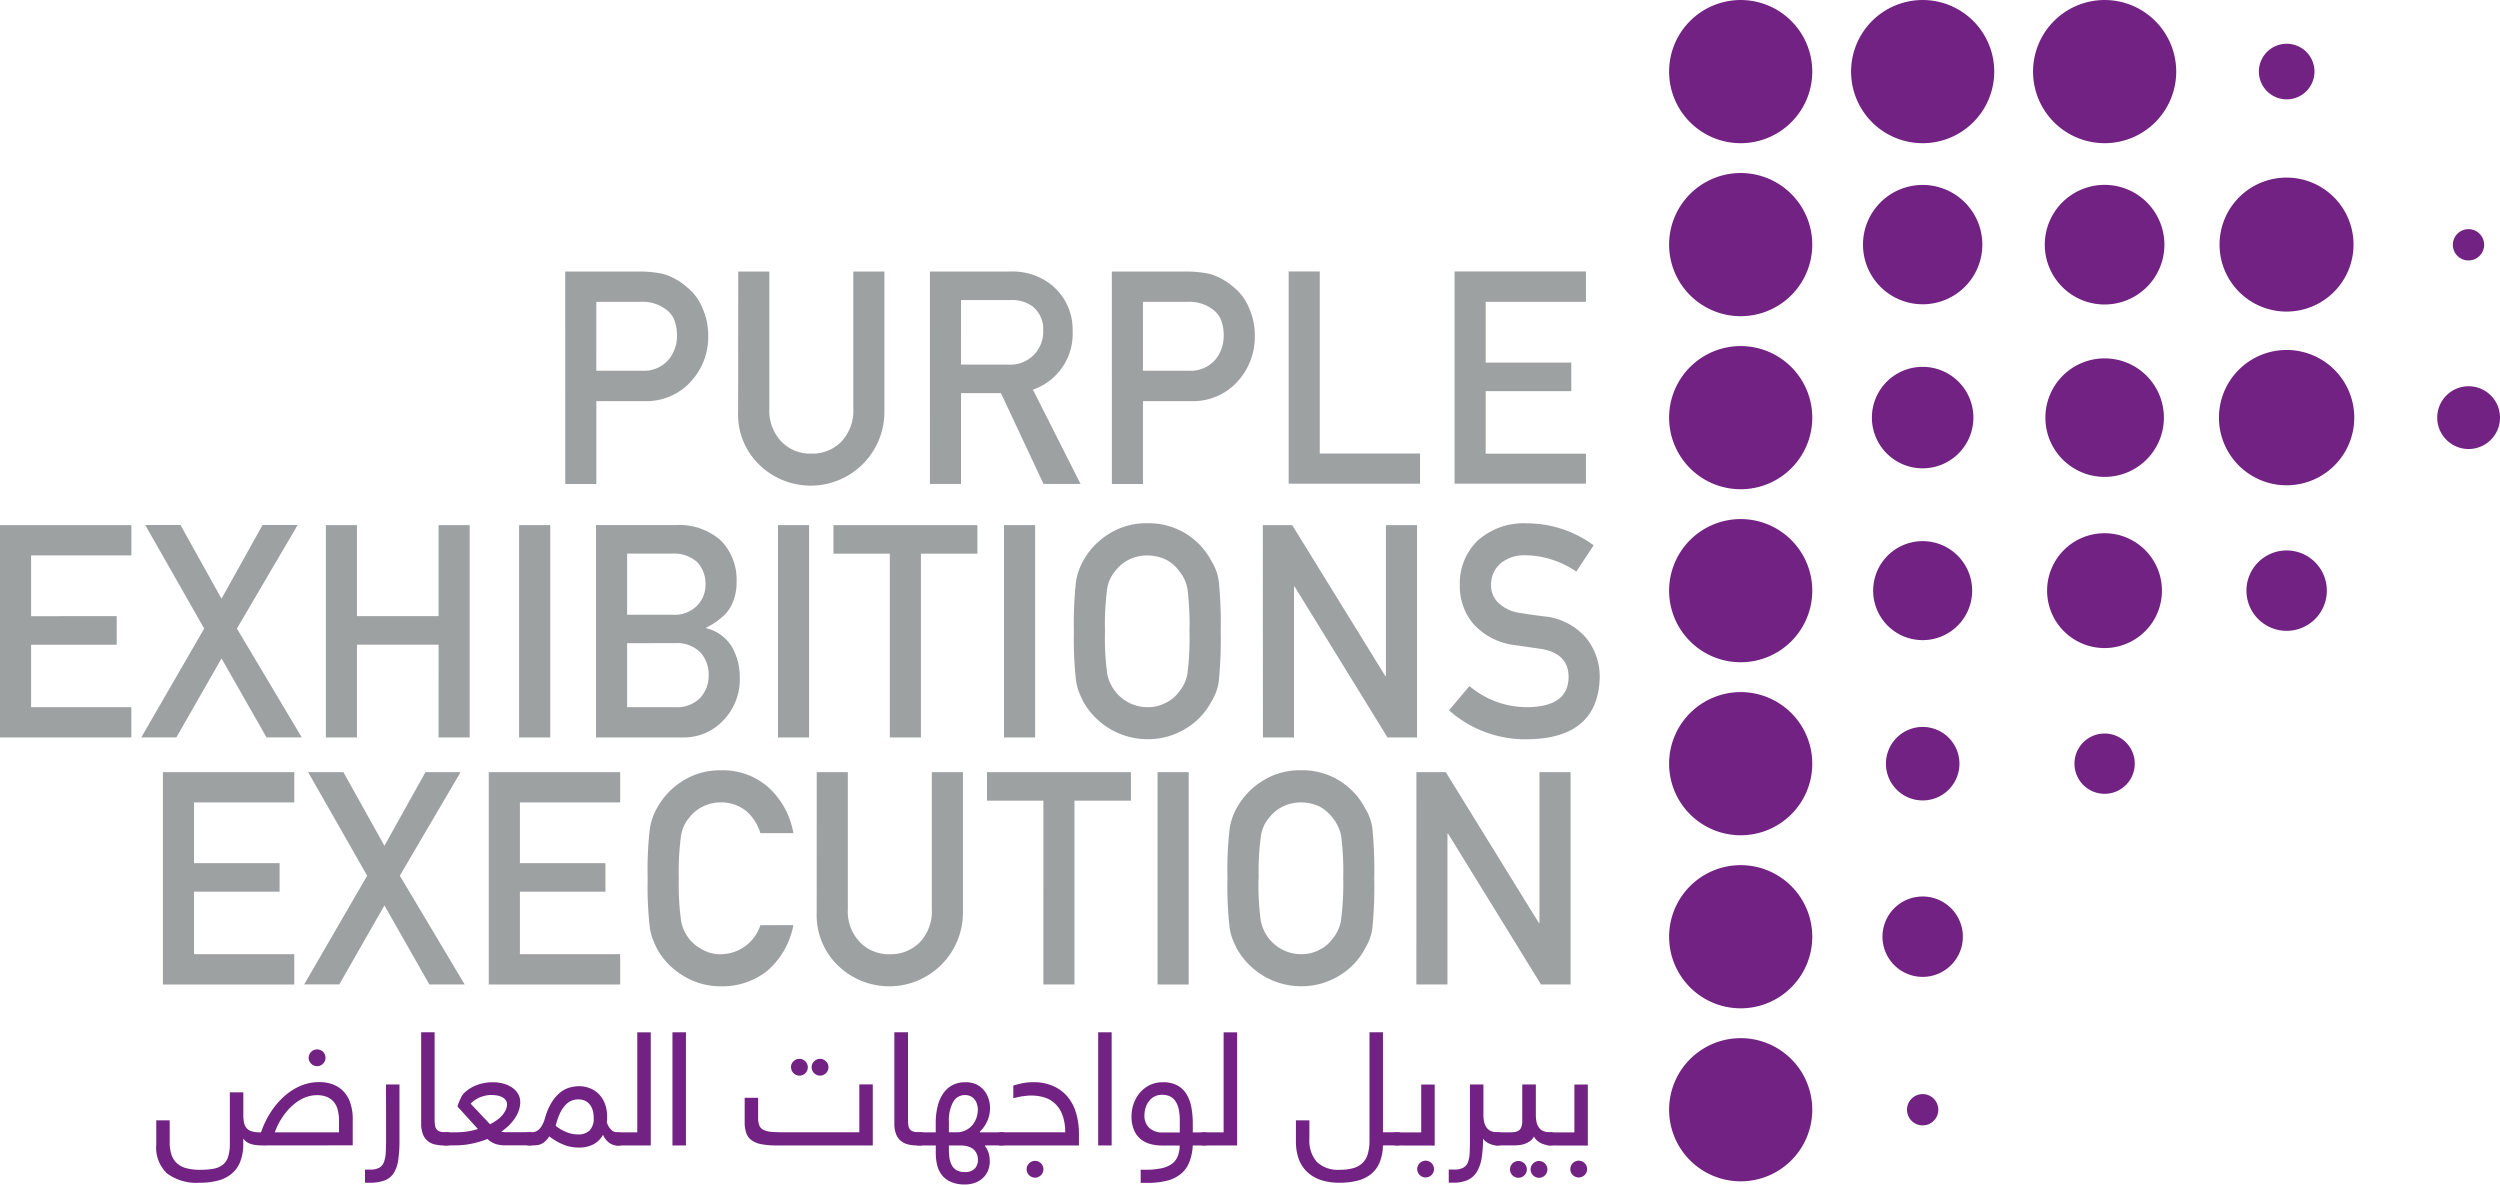 <svg xmlns="http://www.w3.org/2000/svg" width="104.493" height="49.509" viewBox="0 0 104.493 49.509">
  <g id="Purple_exhibitions_logo" data-name="Purple exhibitions logo" transform="translate(0 -0.003)">
    <path id="Path_10" data-name="Path 10" d="M47.771,24.8h3.117a4.751,4.751,0,0,1,.979.1,2.581,2.581,0,0,1,.955.523,2.112,2.112,0,0,1,.662.852,2.834,2.834,0,0,1,.265,1.265,2.744,2.744,0,0,1-.673,1.8,2.51,2.51,0,0,1-2.019.876H49.073v3.464h-1.3Zm1.3,4.147H51a1.356,1.356,0,0,0,1.094-.465,1.54,1.54,0,0,0,.348-.979,1.8,1.8,0,0,0-.141-.752,1.121,1.121,0,0,0-.414-.433,1.6,1.6,0,0,0-.935-.251H49.073Z" transform="translate(-24.147 -13.448)" fill="#9ea1a2"/>
    <path id="Path_11" data-name="Path 11" d="M60.153,24.8h1.3v5.728a1.864,1.864,0,0,0,.507,1.383,1.661,1.661,0,0,0,1.246.5,1.692,1.692,0,0,0,1.257-.5,1.882,1.882,0,0,0,.5-1.383V24.8h1.3v5.869a3.081,3.081,0,0,1-5.215,2.222,2.914,2.914,0,0,1-.9-2.22Z" transform="translate(-29.297 -13.448)" fill="#9ea1a2"/>
    <path id="Path_12" data-name="Path 12" d="M73.871,24.8h3.361a2.6,2.6,0,0,1,1.753.584,2.4,2.4,0,0,1,.852,1.894,2.469,2.469,0,0,1-1.66,2.459l1.99,3.939H78.619l-1.778-3.794H75.172v3.794h-1.3Zm1.3,3.89h1.975a1.37,1.37,0,0,0,1.46-1.416,1.2,1.2,0,0,0-.431-1.007,1.466,1.466,0,0,0-.958-.275H75.172Z" transform="translate(-35.004 -13.447)" fill="#9ea1a2"/>
    <path id="Path_13" data-name="Path 13" d="M86.891,24.8h3.117a4.76,4.76,0,0,1,.979.1,2.615,2.615,0,0,1,.957.523,2.135,2.135,0,0,1,.66.852,2.825,2.825,0,0,1,.263,1.265,2.746,2.746,0,0,1-.672,1.8,2.506,2.506,0,0,1-2.018.876H88.192v3.464h-1.3Zm1.3,4.147h1.933a1.354,1.354,0,0,0,1.094-.465,1.541,1.541,0,0,0,.348-.979,1.779,1.779,0,0,0-.141-.752,1.118,1.118,0,0,0-.413-.433,1.6,1.6,0,0,0-.936-.251H88.192Z" transform="translate(-40.419 -13.448)" fill="#9ea1a2"/>
    <path id="Path_14" data-name="Path 14" d="M92.221,19.429h1.3v7.61h4.192V28.3H92.221Z" transform="translate(-38.359 -8.08)" fill="#9ea1a2"/>
    <path id="Path_15" data-name="Path 15" d="M104.094,19.429h5.491V20.7h-4.191v2.538h3.578v1.193h-3.578v2.613h4.191V28.3h-5.491Z" transform="translate(-43.297 -8.08)" fill="#9ea1a2"/>
    <path id="Path_16" data-name="Path 16" d="M0,37.581H5.492v1.267H1.3v2.539H4.879V42.58H1.3v2.611h4.19v1.266H0Z" transform="translate(0 -15.63)" fill="#9ea1a2"/>
    <path id="Path_17" data-name="Path 17" d="M13.465,43.154l-1.887,3.3H10.111l2.629-4.549-2.464-4.328H11.75l1.714,3.078,1.716-3.078h1.467l-2.539,4.328,2.711,4.549H15.345Z" transform="translate(-4.206 -15.63)" fill="#9ea1a2"/>
    <path id="Path_18" data-name="Path 18" d="M28.032,42.579H24.62v3.879h-1.3V37.581h1.3v3.806h3.411V37.581h1.3v8.877h-1.3Z" transform="translate(-9.7 -15.63)" fill="#9ea1a2"/>
    <rect id="Rectangle_75" data-name="Rectangle 75" width="1.302" height="8.876" transform="translate(21.697 21.951)" fill="#9ea1a2"/>
    <path id="Path_19" data-name="Path 19" d="M49.977,42.945H53.31a2.61,2.61,0,0,1,1.9.658,2.347,2.347,0,0,1,.642,1.723,2.116,2.116,0,0,1-.253,1.046,1.655,1.655,0,0,1-.39.451,2.748,2.748,0,0,1-.625.406v.026a1.737,1.737,0,0,1,1.064.761,2.559,2.559,0,0,1,.337,1.286,2.461,2.461,0,0,1-.7,1.819,2.26,2.26,0,0,1-1.692.7H49.977Zm1.3,1.193v2.553h1.883a1.319,1.319,0,0,0,1.05-.388,1.23,1.23,0,0,0,.343-.892,1.3,1.3,0,0,0-.343-.913,1.442,1.442,0,0,0-1.05-.361Zm0,3.745v2.673h2.009a1.351,1.351,0,0,0,1.065-.409,1.38,1.38,0,0,0,.335-.929,1.4,1.4,0,0,0-.335-.94,1.385,1.385,0,0,0-1.065-.4Z" transform="translate(-25.065 -20.995)" fill="#9ea1a2"/>
    <rect id="Rectangle_76" data-name="Rectangle 76" width="1.3" height="8.876" transform="translate(32.517 21.951)" fill="#9ea1a2"/>
    <path id="Path_20" data-name="Path 20" d="M62,38.776H59.644V37.583h6.017v1.193H63.3v7.683H62Z" transform="translate(-24.808 -15.631)" fill="#9ea1a2"/>
    <rect id="Rectangle_77" data-name="Rectangle 77" width="1.3" height="8.876" transform="translate(41.965 21.951)" fill="#9ea1a2"/>
    <path id="Path_21" data-name="Path 21" d="M84.172,47.335a15.478,15.478,0,0,1,.088-2.075,2.483,2.483,0,0,1,.29-.848,3.018,3.018,0,0,1,1-1.093,2.907,2.907,0,0,1,1.693-.5,2.949,2.949,0,0,1,2.688,1.6,2.093,2.093,0,0,1,.3.846,17.664,17.664,0,0,1,.078,2.07,17.726,17.726,0,0,1-.078,2.058,2.105,2.105,0,0,1-.3.857,2.853,2.853,0,0,1-.979,1.085,3.007,3.007,0,0,1-1.709.511,3.086,3.086,0,0,1-2.695-1.6q-.092-.2-.171-.383a2.67,2.67,0,0,1-.117-.473,15.472,15.472,0,0,1-.088-2.058m1.3,0a10.823,10.823,0,0,0,.093,1.775,1.716,1.716,0,0,0,1.671,1.4,1.568,1.568,0,0,0,.81-.2,1.426,1.426,0,0,0,.521-.446,1.588,1.588,0,0,0,.349-.749,11.571,11.571,0,0,0,.087-1.775,11.852,11.852,0,0,0-.087-1.788,1.584,1.584,0,0,0-.349-.737,1.558,1.558,0,0,0-.521-.458,1.844,1.844,0,0,0-.81-.189,1.752,1.752,0,0,0-.791.189,1.621,1.621,0,0,0-.542.458,1.491,1.491,0,0,0-.338.737,11.089,11.089,0,0,0-.093,1.788" transform="translate(-39.286 -20.946)" fill="#9ea1a2"/>
    <path id="Path_22" data-name="Path 22" d="M90.372,37.581H91.6l3.893,6.31h.025v-6.31h1.3v8.877H95.585L91.7,40.149h-.023v6.309h-1.3Z" transform="translate(-37.59 -15.63)" fill="#9ea1a2"/>
    <path id="Path_23" data-name="Path 23" d="M111.874,49.621a3.705,3.705,0,0,0,2.443.883q1.677-.024,1.7-1.237c.008-.662-.365-1.061-1.12-1.193l-1.139-.165a2.777,2.777,0,0,1-1.686-.847,2.408,2.408,0,0,1-.6-1.645,2.474,2.474,0,0,1,.75-1.877,2.868,2.868,0,0,1,2.056-.719,4.731,4.731,0,0,1,2.787.917l-.726,1.1a3.856,3.856,0,0,0-2.13-.683,1.588,1.588,0,0,0-1,.311,1.175,1.175,0,0,0-.431.963,1,1,0,0,0,.289.7,1.642,1.642,0,0,0,.927.438c.236.041.559.087.967.139a2.648,2.648,0,0,1,1.786.9,2.564,2.564,0,0,1,.572,1.657q-.066,2.548-3.017,2.584a4.792,4.792,0,0,1-3.281-1.211Z" transform="translate(-50.455 -20.944)" fill="#9ea1a2"/>
    <path id="Path_24" data-name="Path 24" d="M11.658,55.26h5.491v1.266h-4.19v2.538h3.576v1.193H12.959v2.612h4.19v1.267H11.658Z" transform="translate(-4.849 -22.984)" fill="#9ea1a2"/>
    <path id="Path_25" data-name="Path 25" d="M25.122,60.832l-1.887,3.3H21.768L24.4,59.588,21.932,55.26h1.475l1.715,3.078,1.715-3.078h1.468l-2.539,4.328,2.71,4.547H27Z" transform="translate(-9.054 -22.984)" fill="#9ea1a2"/>
    <path id="Path_26" data-name="Path 26" d="M34.977,55.26h5.492v1.266H36.278v2.538h3.577v1.193H36.278v2.612h4.191v1.267H34.977Z" transform="translate(-14.548 -22.984)" fill="#9ea1a2"/>
    <path id="Path_27" data-name="Path 27" d="M59.758,66.97a3.334,3.334,0,0,1-1.079,1.9,3.01,3.01,0,0,1-1.942.657,2.961,2.961,0,0,1-1.691-.511,2.926,2.926,0,0,1-1-1.084c-.063-.134-.12-.262-.171-.385a2.454,2.454,0,0,1-.117-.475,14.992,14.992,0,0,1-.091-2.057,14.986,14.986,0,0,1,.091-2.071,2.468,2.468,0,0,1,.288-.845,3.041,3.041,0,0,1,1-1.1,2.884,2.884,0,0,1,1.693-.5,2.851,2.851,0,0,1,2.028.76,3.359,3.359,0,0,1,.991,1.865h-1.38a1.986,1.986,0,0,0-.58-.914,1.674,1.674,0,0,0-1.063-.371,1.728,1.728,0,0,0-.792.189,1.632,1.632,0,0,0-.543.457,1.52,1.52,0,0,0-.337.738,11.237,11.237,0,0,0-.093,1.788,10.874,10.874,0,0,0,.094,1.775,1.657,1.657,0,0,0,.883,1.2,1.48,1.48,0,0,0,.789.2,1.752,1.752,0,0,0,1.643-1.214Z" transform="translate(-26.597 -28.299)" fill="#9ea1a2"/>
    <path id="Path_28" data-name="Path 28" d="M65.77,60.628h1.3v5.727a1.857,1.857,0,0,0,.507,1.383,1.664,1.664,0,0,0,1.247.5,1.693,1.693,0,0,0,1.257-.5,1.884,1.884,0,0,0,.5-1.383V60.628h1.3V66.5a3.08,3.08,0,0,1-5.213,2.222,2.93,2.93,0,0,1-.9-2.221Z" transform="translate(-31.633 -28.352)" fill="#9ea1a2"/>
    <path id="Path_29" data-name="Path 29" d="M72.99,56.453H70.632V55.26h6.017v1.193h-2.36v7.683h-1.3Z" transform="translate(-29.379 -22.984)" fill="#9ea1a2"/>
    <rect id="Rectangle_78" data-name="Rectangle 78" width="1.302" height="8.876" transform="translate(48.382 32.276)" fill="#9ea1a2"/>
    <path id="Path_30" data-name="Path 30" d="M95.162,65.013a15.082,15.082,0,0,1,.09-2.074,2.48,2.48,0,0,1,.289-.849,3.032,3.032,0,0,1,1-1.093,2.9,2.9,0,0,1,1.692-.5,2.931,2.931,0,0,1,1.709.5,2.965,2.965,0,0,1,.979,1.1,2.1,2.1,0,0,1,.3.847,17.925,17.925,0,0,1,.076,2.069,18.015,18.015,0,0,1-.076,2.058,2.106,2.106,0,0,1-.3.857,2.863,2.863,0,0,1-.979,1.085,3,3,0,0,1-1.709.511,3.091,3.091,0,0,1-2.695-1.6c-.061-.133-.118-.261-.17-.384a2.413,2.413,0,0,1-.117-.473,15.1,15.1,0,0,1-.09-2.058m1.3,0a10.722,10.722,0,0,0,.094,1.775,1.716,1.716,0,0,0,1.671,1.4,1.564,1.564,0,0,0,.809-.2,1.421,1.421,0,0,0,.52-.446,1.573,1.573,0,0,0,.349-.749A11.476,11.476,0,0,0,100,65.013a11.76,11.76,0,0,0-.088-1.789,1.868,1.868,0,0,0-.869-1.195,1.848,1.848,0,0,0-.809-.189,1.754,1.754,0,0,0-.791.189,1.644,1.644,0,0,0-.543.458,1.483,1.483,0,0,0-.338.737,10.988,10.988,0,0,0-.094,1.789" transform="translate(-43.857 -28.299)" fill="#9ea1a2"/>
    <path id="Path_31" data-name="Path 31" d="M101.363,55.26h1.227l3.894,6.309h.022V55.26h1.3v8.876h-1.235l-3.887-6.309h-.023v6.309h-1.3Z" transform="translate(-42.161 -22.984)" fill="#9ea1a2"/>
    <path id="Path_32" data-name="Path 32" d="M22.973,84.484a2.347,2.347,0,0,1-.349-.022.985.985,0,0,1-.235-.064.517.517,0,0,1-.15-.093.566.566,0,0,1-.1-.109V84.4a2.074,2.074,0,0,1-.121.748,1.271,1.271,0,0,1-.354.509,1.44,1.44,0,0,1-.569.293,2.919,2.919,0,0,1-.773.093,2.068,2.068,0,0,1-1.363-.384,1.484,1.484,0,0,1-.457-1.206V83.436h.562v.911a1.628,1.628,0,0,0,.079.539.831.831,0,0,0,.237.355.93.93,0,0,0,.4.2,2.226,2.226,0,0,0,.559.061,3.024,3.024,0,0,0,.57-.047.843.843,0,0,0,.384-.173.69.69,0,0,0,.216-.337,1.814,1.814,0,0,0,.069-.544V82.264h.564v.942a1.673,1.673,0,0,0,.023.3.528.528,0,0,0,.094.229.445.445,0,0,0,.2.147.924.924,0,0,0,.335.053h.087a4.162,4.162,0,0,1,.21-.5,3.628,3.628,0,0,1,.293-.482,3.282,3.282,0,0,1,.373-.435,2.653,2.653,0,0,1,.45-.355,2.341,2.341,0,0,1,.516-.239,1.914,1.914,0,0,1,.582-.087,1.633,1.633,0,0,1,.591.1,1.223,1.223,0,0,1,.443.3,1.277,1.277,0,0,1,.275.478,1.987,1.987,0,0,1,.1.647v1.118Zm3.167-.548v-.491a1.761,1.761,0,0,0-.051-.441.841.841,0,0,0-.162-.333.74.74,0,0,0-.287-.213,1.086,1.086,0,0,0-.424-.075,1.294,1.294,0,0,0-.406.065,1.623,1.623,0,0,0-.366.176,2.011,2.011,0,0,0-.326.263,2.722,2.722,0,0,0-.277.321,2.928,2.928,0,0,0-.384.727Zm-1.267-3.117a.327.327,0,0,1,.029-.135.333.333,0,0,1,.076-.112.351.351,0,0,1,.111-.075.344.344,0,0,1,.138-.027.332.332,0,0,1,.135.027.382.382,0,0,1,.112.075.35.35,0,0,1,.075.384.35.35,0,0,1-.187.187.333.333,0,0,1-.135.029.345.345,0,0,1-.138-.029.359.359,0,0,1-.188-.187.327.327,0,0,1-.029-.137" transform="translate(-11.971 -36.605)" fill="#722282"/>
    <path id="Path_33" data-name="Path 33" d="M34.324,82.978h.563v2.355a5.2,5.2,0,0,1-.055.816,1.35,1.35,0,0,1-.192.543.772.772,0,0,1-.381.3,1.7,1.7,0,0,1-.614.093h-.2v-.548h.22a.752.752,0,0,0,.369-.075.442.442,0,0,0,.2-.23,1.31,1.31,0,0,0,.079-.4c.009-.161.014-.355.014-.577Z" transform="translate(-18.19 -37.648)" fill="#722282"/>
    <path id="Path_34" data-name="Path 34" d="M38.773,83.691a.309.309,0,0,1-.06.224.286.286,0,0,1-.2.06h-.1a1.526,1.526,0,0,1-.386-.044.712.712,0,0,1-.3-.15.7.7,0,0,1-.194-.284,1.2,1.2,0,0,1-.07-.438V79.245h.563v3.67a1.2,1.2,0,0,0,.019.235.32.32,0,0,0,.069.157.283.283,0,0,0,.144.09.8.8,0,0,0,.242.028h.013a.226.226,0,0,1,.261.266" transform="translate(-19.86 -36.096)" fill="#722282"/>
    <path id="Path_35" data-name="Path 35" d="M39.063,85.462a.275.275,0,0,1-.2-.064.269.269,0,0,1-.064-.2.3.3,0,0,1,.063-.224.276.276,0,0,1,.2-.061h.358a3.833,3.833,0,0,0,.5-.033,2.954,2.954,0,0,0,.47-.106l-.853-.941a1.25,1.25,0,0,1,.05-.152,1.44,1.44,0,0,1,.067-.157c.023-.052.048-.1.072-.141a.484.484,0,0,1,.076-.1,1.53,1.53,0,0,1,.522-.338,1.8,1.8,0,0,1,.667-.125,1.671,1.671,0,0,1,.512.07,1.191,1.191,0,0,1,.366.187.783.783,0,0,1,.219.263.669.669,0,0,1,.072.3,1.087,1.087,0,0,1-.058.352,1.427,1.427,0,0,1-.164.329,1.872,1.872,0,0,1-.25.3,2.563,2.563,0,0,1-.32.265.822.822,0,0,0,.156.022c.055,0,.114,0,.177,0h.842a.287.287,0,0,1,.2.063.274.274,0,0,1,.063.2.309.309,0,0,1-.06.224.287.287,0,0,1-.2.062H41.523a1.369,1.369,0,0,1-.37-.05.979.979,0,0,1-.365-.216,4.13,4.13,0,0,1-.65.194,3.37,3.37,0,0,1-.691.072Zm1.9-2.111a1.268,1.268,0,0,0-.259.027,1.359,1.359,0,0,0-.24.076,1.313,1.313,0,0,0-.209.116,1.083,1.083,0,0,0-.167.146l.809.858a2.025,2.025,0,0,0,.29-.176,1.235,1.235,0,0,0,.222-.2,1.065,1.065,0,0,0,.147-.226.615.615,0,0,0,.05-.239.283.283,0,0,0-.039-.143.39.39,0,0,0-.119-.122.724.724,0,0,0-.2-.084,1.2,1.2,0,0,0-.284-.03" transform="translate(-20.415 -37.581)" fill="#722282"/>
    <path id="Path_36" data-name="Path 36" d="M48.1,85.132a1,1,0,0,1-.392.394,1.293,1.293,0,0,1-.629.14,1.7,1.7,0,0,1-.272-.022,1.522,1.522,0,0,1-.29-.074,2.33,2.33,0,0,1-.316-.144,2.8,2.8,0,0,1-.349-.228.984.984,0,0,1-.172.209.626.626,0,0,1-.173.115.607.607,0,0,1-.188.045,1.758,1.758,0,0,1-.219.01h-.071a.283.283,0,0,1-.2-.063.273.273,0,0,1-.064-.2.3.3,0,0,1,.063-.225.285.285,0,0,1,.2-.059h.058a.679.679,0,0,0,.159-.021.374.374,0,0,0,.155-.082.631.631,0,0,0,.148-.183,1.3,1.3,0,0,0,.13-.319,2.517,2.517,0,0,1,.284-.66,1.655,1.655,0,0,1,.357-.408,1.118,1.118,0,0,1,.391-.2,1.481,1.481,0,0,1,.379-.056,1.2,1.2,0,0,1,.476.091,1.057,1.057,0,0,1,.375.253,1.207,1.207,0,0,1,.244.4,1.454,1.454,0,0,1,.087.511c0,.043,0,.084,0,.126s-.007.082-.012.123a.7.7,0,0,0,.188.319.4.4,0,0,0,.277.112.272.272,0,0,1,.2.062.277.277,0,0,1,.063.2.312.312,0,0,1-.061.225.273.273,0,0,1-.2.06.624.624,0,0,1-.344-.1.8.8,0,0,1-.278-.342m-.394-.724a1.094,1.094,0,0,0-.042-.314.686.686,0,0,0-.124-.239.565.565,0,0,0-.2-.157.7.7,0,0,0-.279-.054.749.749,0,0,0-.3.062.765.765,0,0,0-.259.2,1.324,1.324,0,0,0-.216.342,2.7,2.7,0,0,0-.168.5,1.736,1.736,0,0,0,.464.268,1.287,1.287,0,0,0,.467.092.679.679,0,0,0,.482-.161.7.7,0,0,0,.176-.534" transform="translate(-22.896 -37.698)" fill="#722282"/>
    <path id="Path_37" data-name="Path 37" d="M51.349,83.975a.275.275,0,0,1-.2-.063.268.268,0,0,1-.064-.2.3.3,0,0,1,.064-.224.275.275,0,0,1,.2-.061h.812v-4.18h.564v4.73Z" transform="translate(-25.525 -36.096)" fill="#722282"/>
    <rect id="Rectangle_79" data-name="Rectangle 79" width="0.564" height="4.73" transform="translate(28.107 43.15)" fill="#722282"/>
    <path id="Path_38" data-name="Path 38" d="M65.97,84.765H61.955a3.4,3.4,0,0,1-.641-.051,1,1,0,0,1-.414-.17.61.61,0,0,1-.219-.3,1.364,1.364,0,0,1-.066-.448V82.773h.563V83.6a.878.878,0,0,0,.048.325.349.349,0,0,0,.17.186.884.884,0,0,0,.326.085c.138.013.312.019.524.019h3.161v-2h.563Zm-3.42-3.27a.339.339,0,0,1,.027-.135.333.333,0,0,1,.077-.11.383.383,0,0,1,.111-.078.345.345,0,0,1,.138-.026.338.338,0,0,1,.135.026.38.38,0,0,1,.112.078.329.329,0,0,1,.076.11.34.34,0,0,1,.028.135.35.35,0,0,1-.1.249.356.356,0,0,1-.112.075.318.318,0,0,1-.135.027.325.325,0,0,1-.138-.027.357.357,0,0,1-.111-.075.339.339,0,0,1-.077-.112.335.335,0,0,1-.027-.137m.86,0a.33.33,0,0,1,.028-.135.334.334,0,0,1,.075-.11.378.378,0,0,1,.113-.078.344.344,0,0,1,.138-.026.34.34,0,0,1,.135.026.379.379,0,0,1,.112.078.336.336,0,0,1,.075.11.355.355,0,0,1,0,.272.343.343,0,0,1-.075.112.355.355,0,0,1-.112.075.32.32,0,0,1-.135.027.324.324,0,0,1-.138-.027.354.354,0,0,1-.113-.075.341.341,0,0,1-.075-.112.326.326,0,0,1-.028-.137" transform="translate(-29.49 -36.886)" fill="#722282"/>
    <path id="Path_39" data-name="Path 39" d="M72.645,83.691a.308.308,0,0,1-.061.224.284.284,0,0,1-.2.06h-.1a1.52,1.52,0,0,1-.385-.044.708.708,0,0,1-.3-.15A.692.692,0,0,1,71.4,83.5a1.194,1.194,0,0,1-.071-.438V79.245H71.9v3.67a1.319,1.319,0,0,0,.018.235.325.325,0,0,0,.069.157.278.278,0,0,0,.146.09.782.782,0,0,0,.239.028h.014a.227.227,0,0,1,.261.266" transform="translate(-33.948 -36.096)" fill="#722282"/>
    <path id="Path_40" data-name="Path 40" d="M75.673,85.46v.026a.848.848,0,0,1,.107.174.925.925,0,0,1,.059.167.887.887,0,0,1,.028.154c0,.049.007.095.007.138a1.061,1.061,0,0,1-.065.369.85.85,0,0,1-.2.31.941.941,0,0,1-.324.213,1.212,1.212,0,0,1-.455.08,1.381,1.381,0,0,1-.578-.106.982.982,0,0,1-.375-.28,1.118,1.118,0,0,1-.2-.414,2.091,2.091,0,0,1-.06-.5V85.46h-.686a.273.273,0,0,1-.2-.063.269.269,0,0,1-.064-.2.3.3,0,0,1,.062-.224.281.281,0,0,1,.2-.061h.686v-.385a2.819,2.819,0,0,1,.085-.723,1.586,1.586,0,0,1,.243-.538,1.086,1.086,0,0,1,.384-.333,1.138,1.138,0,0,1,.516-.114,1.035,1.035,0,0,1,.493.1.966.966,0,0,1,.319.265,1.067,1.067,0,0,1,.176.349,1.338,1.338,0,0,1,.054.349,1.481,1.481,0,0,1-.032.31,1.3,1.3,0,0,1-.09.265,1.242,1.242,0,0,1-.134.229,1.713,1.713,0,0,1-.168.2v.026h.9a.281.281,0,0,1,.2.063.274.274,0,0,1,.065.2.3.3,0,0,1-.062.224.285.285,0,0,1-.2.06Zm-1.508-.55h.3a.851.851,0,0,0,.708-.333,1.007,1.007,0,0,0,.154-.3,1.115,1.115,0,0,0,.048-.3.8.8,0,0,0-.046-.276.564.564,0,0,0-.116-.194.454.454,0,0,0-.17-.115.526.526,0,0,0-.2-.037.553.553,0,0,0-.5.289,1.6,1.6,0,0,0-.177.831Zm0,.55v.127a3.112,3.112,0,0,0,.023.389.946.946,0,0,0,.1.314.529.529,0,0,0,.2.207.687.687,0,0,0,.341.076.56.56,0,0,0,.412-.138.523.523,0,0,0,.137-.385.763.763,0,0,0-.007-.1.552.552,0,0,0-.036-.126.579.579,0,0,0-.073-.129.521.521,0,0,0-.128-.115.637.637,0,0,0-.2-.084.991.991,0,0,0-.28-.034Z" transform="translate(-34.504 -37.581)" fill="#722282"/>
    <path id="Path_41" data-name="Path 41" d="M81.47,84.911a2,2,0,0,0-.113-.715,1.232,1.232,0,0,0-.3-.474,1.135,1.135,0,0,0-.449-.265,1.787,1.787,0,0,0-.548-.082c-.066,0-.133,0-.2.009s-.138.016-.205.026-.13.024-.192.038-.115.027-.162.039v-.53c.087-.028.205-.057.349-.091a2.212,2.212,0,0,1,.48-.049,1.971,1.971,0,0,1,.866.173,1.646,1.646,0,0,1,.6.467,1.9,1.9,0,0,1,.34.687,3.044,3.044,0,0,1,.109.831v.486H78.813a.231.231,0,0,1-.265-.266.3.3,0,0,1,.063-.224.277.277,0,0,1,.2-.061Zm-1.612,1.544a.336.336,0,0,1,.028-.135.348.348,0,0,1,.076-.112.363.363,0,0,1,.111-.075.348.348,0,0,1,.138-.028.339.339,0,0,1,.134.028.381.381,0,0,1,.112.075.335.335,0,0,1,.075.112.318.318,0,0,1,.028.135.309.309,0,0,1-.028.136.331.331,0,0,1-.075.112.368.368,0,0,1-.112.075.32.32,0,0,1-.134.029.329.329,0,0,1-.138-.029.351.351,0,0,1-.111-.075.344.344,0,0,1-.076-.112.326.326,0,0,1-.028-.136" transform="translate(-36.948 -37.581)" fill="#722282"/>
    <rect id="Rectangle_80" data-name="Rectangle 80" width="0.563" height="4.73" transform="translate(45.901 43.15)" fill="#722282"/>
    <path id="Path_42" data-name="Path 42" d="M90.867,85.462a2.277,2.277,0,0,1-.146.7,1.212,1.212,0,0,1-.349.485,1.477,1.477,0,0,1-.575.285,3.251,3.251,0,0,1-.83.092h-.278v-.548h.2a3.119,3.119,0,0,0,.661-.06,1.146,1.146,0,0,0,.439-.182.743.743,0,0,0,.247-.316,1.3,1.3,0,0,0,.084-.455h-.749a1.776,1.776,0,0,1-.5-.069,1.092,1.092,0,0,1-.4-.213.965.965,0,0,1-.265-.376,1.414,1.414,0,0,1-.1-.553,1.641,1.641,0,0,1,.088-.532,1.429,1.429,0,0,1,.258-.458,1.273,1.273,0,0,1,.412-.321,1.2,1.2,0,0,1,.551-.122,1.269,1.269,0,0,1,.586.122,1.01,1.01,0,0,1,.385.347,1.588,1.588,0,0,1,.215.545,3.579,3.579,0,0,1,.066.711v.37h.466a.28.28,0,0,1,.2.061.276.276,0,0,1,.065.2.308.308,0,0,1-.063.224.283.283,0,0,1-.2.062ZM88.846,84.2a.693.693,0,0,0,.2.525.783.783,0,0,0,.569.192h.709v-.5a2.37,2.37,0,0,0-.038-.441,1,1,0,0,0-.127-.34.6.6,0,0,0-.227-.217.718.718,0,0,0-.343-.076.667.667,0,0,0-.559.274.841.841,0,0,0-.137.272,1.088,1.088,0,0,0-.046.308" transform="translate(-41.012 -37.581)" fill="#722282"/>
    <path id="Path_43" data-name="Path 43" d="M93.312,83.975a.276.276,0,0,1-.2-.063.271.271,0,0,1-.064-.2.3.3,0,0,1,.063-.224.278.278,0,0,1,.2-.061h.812v-4.18h.563v4.73Z" transform="translate(-42.979 -36.096)" fill="#722282"/>
    <path id="Path_44" data-name="Path 44" d="M103.7,83.975a1.948,1.948,0,0,1-.139.711,1.256,1.256,0,0,1-.358.486,1.49,1.49,0,0,1-.563.275,3.042,3.042,0,0,1-.756.087,2.39,2.39,0,0,1-.793-.119,1.523,1.523,0,0,1-.569-.343,1.435,1.435,0,0,1-.345-.542,2.137,2.137,0,0,1-.114-.716v-.887h.563V83.7a1.341,1.341,0,0,0,.314.967,1.278,1.278,0,0,0,.959.325,1.964,1.964,0,0,0,.569-.071.875.875,0,0,0,.384-.218.856.856,0,0,0,.218-.385,2.026,2.026,0,0,0,.068-.566V79.245h.563v4.18h.592a.284.284,0,0,1,.2.063.274.274,0,0,1,.065.2.3.3,0,0,1-.063.224.284.284,0,0,1-.2.06Z" transform="translate(-45.897 -36.096)" fill="#722282"/>
    <path id="Path_45" data-name="Path 45" d="M107.113,85.529a.274.274,0,0,1-.2-.064.27.27,0,0,1-.065-.2.314.314,0,0,1,.062-.224.293.293,0,0,1,.2-.059h1.012v-2h.563v2.551Zm.841.985a.322.322,0,0,1,.028-.135.336.336,0,0,1,.076-.111.322.322,0,0,1,.112-.076.346.346,0,0,1,.383.076.317.317,0,0,1,.075.111.313.313,0,0,1,.028.135.32.32,0,0,1-.028.138.331.331,0,0,1-.075.111.325.325,0,0,1-.112.074.339.339,0,0,1-.271,0,.31.31,0,0,1-.112-.075.352.352,0,0,1-.076-.111.328.328,0,0,1-.028-.138" transform="translate(-48.719 -37.648)" fill="#722282"/>
    <path id="Path_46" data-name="Path 46" d="M113.038,85.527a.8.8,0,0,1-.188-.022.865.865,0,0,1-.173-.061.732.732,0,0,1-.143-.091.346.346,0,0,1-.1-.115,5.188,5.188,0,0,1-.057.8,1.665,1.665,0,0,1-.194.578.881.881,0,0,1-.38.351,1.405,1.405,0,0,1-.613.117H111v-.549h.22a.79.79,0,0,0,.381-.074.433.433,0,0,0,.2-.23,1.258,1.258,0,0,0,.073-.4c.008-.16.012-.352.012-.577V82.978h.563V84.25a1.3,1.3,0,0,0,.031.3.655.655,0,0,0,.1.229.467.467,0,0,0,.183.147.677.677,0,0,0,.277.051.285.285,0,0,1,.2.063.276.276,0,0,1,.065.2.3.3,0,0,1-.062.224.289.289,0,0,1-.205.06" transform="translate(-50.446 -37.648)" fill="#722282"/>
    <path id="Path_47" data-name="Path 47" d="M114.3,85.527a.284.284,0,0,1-.2-.063.272.272,0,0,1-.064-.2.3.3,0,0,1,.064-.224.272.272,0,0,1,.2-.061h.5a1.646,1.646,0,0,0,.219-.013.379.379,0,0,0,.17-.062.3.3,0,0,0,.108-.146.729.729,0,0,0,.039-.262V82.978h.568V84.25a1.6,1.6,0,0,0,.029.3.618.618,0,0,0,.1.229.457.457,0,0,0,.183.147.727.727,0,0,0,.291.051.279.279,0,0,1,.2.063.271.271,0,0,1,.066.2.307.307,0,0,1-.064.225.285.285,0,0,1-.2.059.79.79,0,0,1-.215-.028.822.822,0,0,1-.2-.076.737.737,0,0,1-.159-.117.524.524,0,0,1-.109-.148.569.569,0,0,1-.167.192.869.869,0,0,1-.219.114,1.035,1.035,0,0,1-.24.052,2.023,2.023,0,0,1-.235.013Zm.525,1a.328.328,0,0,1,.027-.135.362.362,0,0,1,.075-.112.376.376,0,0,1,.113-.075.308.308,0,0,1,.136-.028.312.312,0,0,1,.137.028.367.367,0,0,1,.111.075.374.374,0,0,1,.076.112.341.341,0,0,1,0,.272.353.353,0,0,1-.076.112.367.367,0,0,1-.111.075.34.34,0,0,1-.137.028.336.336,0,0,1-.136-.028.376.376,0,0,1-.113-.075.342.342,0,0,1-.075-.112.328.328,0,0,1-.027-.137m.86,0a.341.341,0,0,1,.105-.246.352.352,0,0,1,.109-.075.318.318,0,0,1,.139-.028.3.3,0,0,1,.133.028.346.346,0,0,1,.189.187.355.355,0,0,1,0,.272.362.362,0,0,1-.075.112.385.385,0,0,1-.114.075.322.322,0,0,1-.133.028.346.346,0,0,1-.139-.028.351.351,0,0,1-.109-.075.322.322,0,0,1-.078-.112.338.338,0,0,1-.028-.137" transform="translate(-51.71 -37.648)" fill="#722282"/>
    <path id="Path_48" data-name="Path 48" d="M118.071,85.529a.276.276,0,0,1-.2-.064.27.27,0,0,1-.065-.2.307.307,0,0,1,.063-.224.287.287,0,0,1,.2-.059h1.013v-2h.562v2.551Zm.841.985a.313.313,0,0,1,.028-.135.3.3,0,0,1,.075-.111.336.336,0,0,1,.111-.076.355.355,0,0,1,.138-.028.347.347,0,0,1,.135.028.352.352,0,0,1,.112.076.333.333,0,0,1,.075.111.322.322,0,0,1,.027.135.329.329,0,0,1-.027.138.349.349,0,0,1-.075.111.337.337,0,0,1-.112.074.308.308,0,0,1-.135.028.316.316,0,0,1-.138-.028.322.322,0,0,1-.111-.074.307.307,0,0,1-.075-.111.319.319,0,0,1-.028-.138" transform="translate(-53.277 -37.648)" fill="#722282"/>
    <path id="Path_49" data-name="Path 49" d="M132.755,8.363a2.992,2.992,0,1,0-2.993,2.993,2.992,2.992,0,0,0,2.993-2.993" transform="translate(-57.007 -5.368)" fill="#722282"/>
    <path id="Path_50" data-name="Path 50" d="M145.778,8.363a2.992,2.992,0,1,0-2.992,2.993,2.992,2.992,0,0,0,2.992-2.993" transform="translate(-62.424 -5.368)" fill="#722282"/>
    <path id="Path_51" data-name="Path 51" d="M158.8,8.363a2.992,2.992,0,1,0-2.993,2.993A2.992,2.992,0,0,0,158.8,8.363" transform="translate(-67.84 -5.368)" fill="#722282"/>
    <path id="Path_52" data-name="Path 52" d="M171.3,9.666a1.162,1.162,0,1,0-1.161,1.161A1.162,1.162,0,0,0,171.3,9.666" transform="translate(-74.561 -6.671)" fill="#722282"/>
    <path id="Path_53" data-name="Path 53" d="M132.755,20.744a2.992,2.992,0,1,0-2.993,2.993,2.992,2.992,0,0,0,2.993-2.993" transform="translate(-57.007 -10.518)" fill="#722282"/>
    <path id="Path_54" data-name="Path 54" d="M145.635,21.1a2.494,2.494,0,1,0-2.494,2.495,2.494,2.494,0,0,0,2.494-2.495" transform="translate(-62.779 -10.874)" fill="#722282"/>
    <path id="Path_55" data-name="Path 55" d="M158.658,21.1a2.5,2.5,0,1,0-2.5,2.5,2.5,2.5,0,0,0,2.5-2.5" transform="translate(-68.192 -10.87)" fill="#722282"/>
    <path id="Path_56" data-name="Path 56" d="M166.162,20.879a2.8,2.8,0,1,0,2.8-2.8,2.8,2.8,0,0,0-2.8,2.8" transform="translate(-73.391 -10.653)" fill="#722282"/>
    <path id="Path_57" data-name="Path 57" d="M132.755,33.127a2.992,2.992,0,1,0-2.993,2.993,2.992,2.992,0,0,0,2.993-2.993" transform="translate(-57.007 -15.668)" fill="#722282"/>
    <path id="Path_58" data-name="Path 58" d="M145.525,33.746a2.121,2.121,0,1,0-2.12,2.12,2.121,2.121,0,0,0,2.12-2.12" transform="translate(-63.043 -16.288)" fill="#722282"/>
    <path id="Path_59" data-name="Path 59" d="M158.652,33.493a2.477,2.477,0,1,0-2.478,2.478,2.477,2.477,0,0,0,2.478-2.478" transform="translate(-68.207 -16.035)" fill="#722282"/>
    <path id="Path_60" data-name="Path 60" d="M166.12,33.244a2.828,2.828,0,1,0,2.827-2.827,2.828,2.828,0,0,0-2.827,2.827" transform="translate(-73.374 -15.786)" fill="#722282"/>
    <path id="Path_61" data-name="Path 61" d="M184.363,34.323a1.312,1.312,0,1,0-1.314,1.313,1.312,1.312,0,0,0,1.314-1.313" transform="translate(-79.87 -16.865)" fill="#722282"/>
    <path id="Path_62" data-name="Path 62" d="M132.755,45.509a2.992,2.992,0,1,0-2.993,2.993,2.992,2.992,0,0,0,2.993-2.993" transform="translate(-57.007 -20.819)" fill="#722282"/>
    <path id="Path_63" data-name="Path 63" d="M145.512,46.166a2.069,2.069,0,1,0-2.069,2.069,2.069,2.069,0,0,0,2.069-2.069" transform="translate(-63.081 -21.476)" fill="#722282"/>
    <path id="Path_64" data-name="Path 64" d="M158.627,45.933a2.4,2.4,0,1,0-2.4,2.4,2.4,2.4,0,0,0,2.4-2.4" transform="translate(-68.264 -21.243)" fill="#722282"/>
    <path id="Path_65" data-name="Path 65" d="M171.446,46.443a1.68,1.68,0,1,0-1.68,1.68,1.68,1.68,0,0,0,1.68-1.68" transform="translate(-74.191 -21.753)" fill="#722282"/>
    <path id="Path_66" data-name="Path 66" d="M132.755,57.891a2.992,2.992,0,1,0-2.993,2.993,2.992,2.992,0,0,0,2.993-2.993" transform="translate(-57.007 -25.969)" fill="#722282"/>
    <path id="Path_67" data-name="Path 67" d="M142.288,58.929a1.536,1.536,0,1,0,1.535-1.535,1.536,1.536,0,0,0-1.535,1.535" transform="translate(-63.461 -27.007)" fill="#722282"/>
    <path id="Path_68" data-name="Path 68" d="M158.3,59.124a1.26,1.26,0,1,0-1.26,1.26,1.26,1.26,0,0,0,1.26-1.26" transform="translate(-69.073 -27.202)" fill="#722282"/>
    <path id="Path_69" data-name="Path 69" d="M132.755,70.274a2.992,2.992,0,1,0-2.993,2.993,2.992,2.992,0,0,0,2.993-2.993" transform="translate(-57.007 -31.119)" fill="#722282"/>
    <path id="Path_70" data-name="Path 70" d="M145.4,71.208a1.68,1.68,0,1,0-1.68,1.68,1.68,1.68,0,0,0,1.68-1.68" transform="translate(-63.358 -32.054)" fill="#722282"/>
    <path id="Path_71" data-name="Path 71" d="M132.755,82.656a2.992,2.992,0,1,0-2.993,2.993,2.992,2.992,0,0,0,2.993-2.993" transform="translate(-57.007 -36.27)" fill="#722282"/>
    <path id="Path_72" data-name="Path 72" d="M145.105,84.321a.654.654,0,1,0-.654.654.654.654,0,0,0,.654-.654" transform="translate(-64.089 -37.934)" fill="#722282"/>
    <path id="Path_73" data-name="Path 73" d="M184.166,22.425a.654.654,0,1,0-.655.654.654.654,0,0,0,.655-.654" transform="translate(-80.336 -12.19)" fill="#722282"/>
  </g>
</svg>
